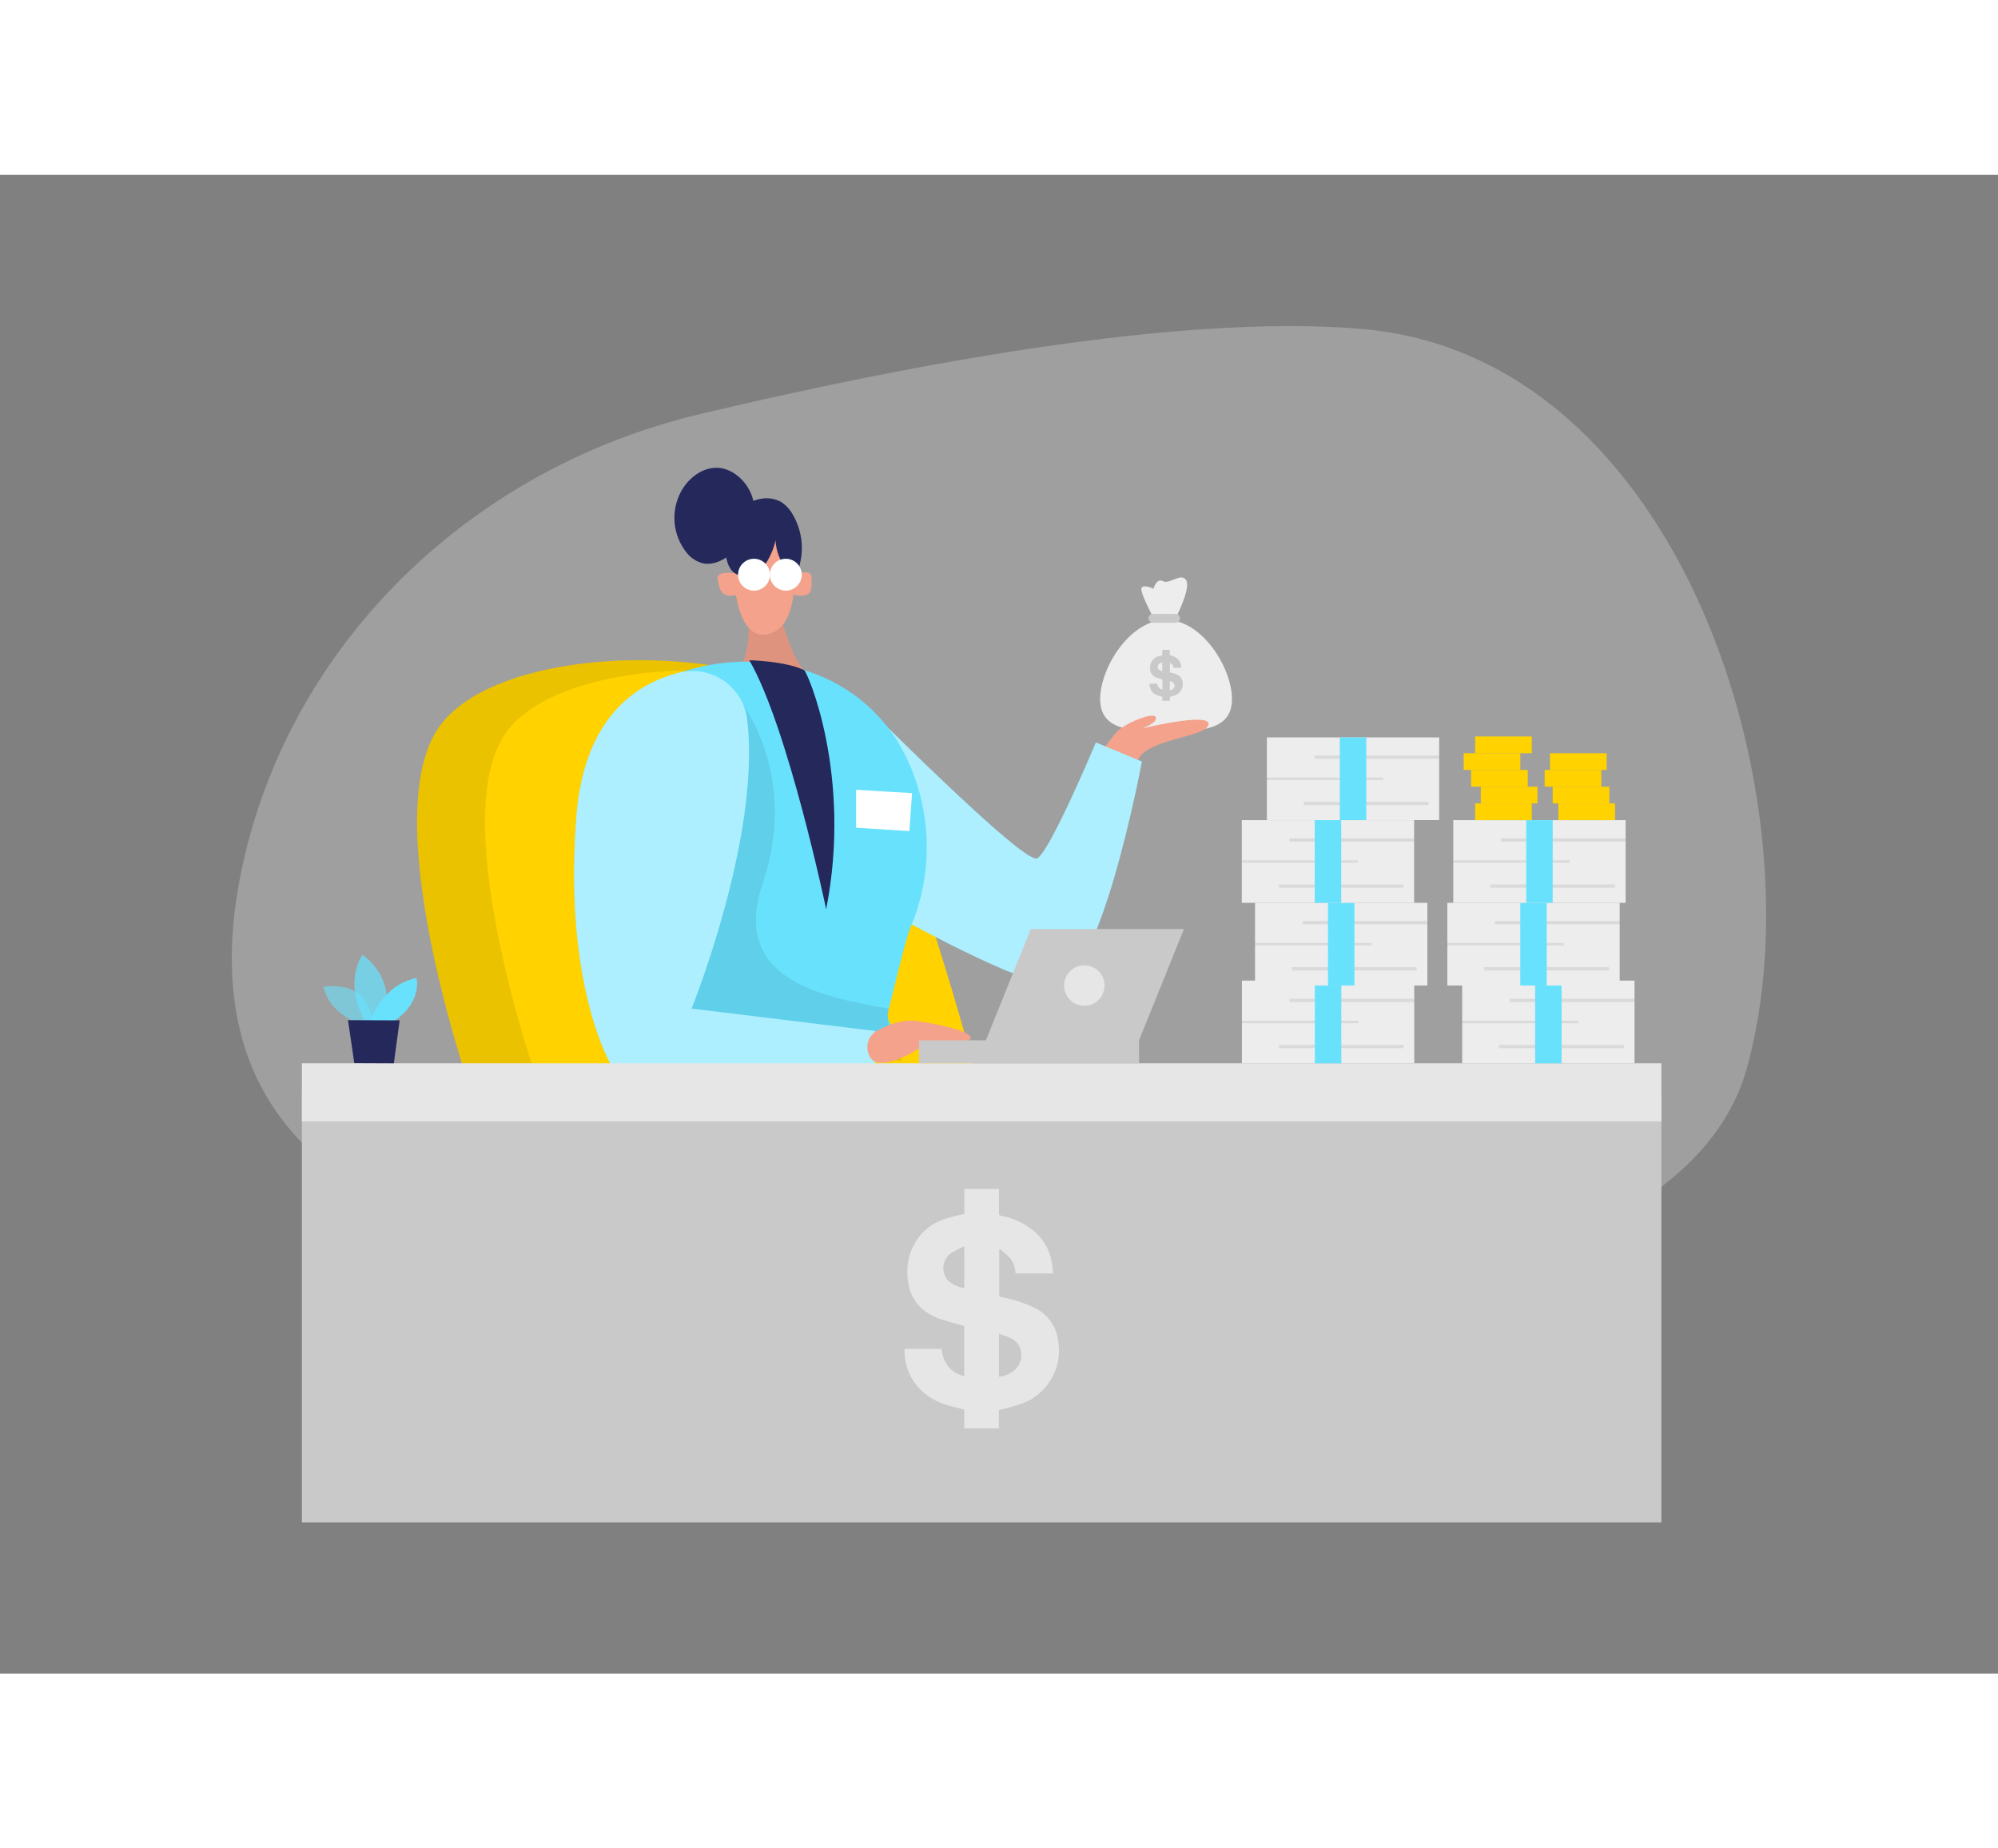 <svg id="Layer_1" data-name="Layer 1" xmlns="http://www.w3.org/2000/svg" viewBox="0 0 400 300" class="styles_logo__3Jd-a" width="200" height="185"><rect x="0" y="0" width="400" height="300" fill="#808080" stroke="none"/><path d="M140.09,47.9c-45,10.71-80.56,44.51-91,88-7.76,32.35-1,65.71,51.25,77.84C213.21,240,335.11,231.3,349.72,178.85s-12.5-142.45-77-148C235.94,27.67,180.78,38.22,140.09,47.9Z" fill="#e6e6e6" opacity="0.3"/><path d="M246.64,104.93c0,6.16-5.91,6.48-13.2,6.48s-13.19-.32-13.19-6.48,5.9-15.85,13.19-15.85S246.64,98.76,246.64,104.93Z" fill="#ededed"/><path d="M220.25,116a37.77,37.77,0,0,1,3.37-4.54c1.52-1.6,7.12-4,7.74-2.93s-2.76,2.31-2.76,2.31,13.87-3.38,13.34-.8-12.26,2.81-14.13,7.09-.9,2.24-.9,2.24Z" fill="#f4a28c"/><path d="M197.13,186.69,95.19,186.2s-19.89-55.56-7.77-74.94C96.12,97.33,128.89,94,151.15,100c8.74,2.34,15.85,6.12,19.26,11.24,10.29,15.48,22.43,59.25,25.82,71.94C196.8,185.43,197.13,186.69,197.13,186.69Z" fill="#ffd200"/><path d="M197.13,186.69,95.19,186.2s-19.89-55.56-7.77-74.94C96.12,97.33,128.89,94,151.15,100c8.74,2.34,15.85,6.12,19.26,11.24,10.29,15.48,22.43,59.25,25.82,71.94C196.8,185.43,197.13,186.69,197.13,186.69Z" opacity="0.08"/><path d="M196.23,183.2l-88.17-.41s-18.66-52.16-7.29-70.35c7-11.21,30.62-15.09,50.38-12.42,8.74,2.34,15.85,6.12,19.26,11.24C180.7,126.74,192.84,170.51,196.23,183.2Z" fill="#ffd200"/><path d="M144.1,58.68c-3.49-.39-6.75,2.29-8.14,5.51a11.12,11.12,0,0,0,1.55,11.49,5.85,5.85,0,0,0,3.59,2.15,5.76,5.76,0,0,0,2.53-.34c3.72-1.3,6.37-5.92,7.19-9.62C151.7,63.88,148.1,59.12,144.1,58.68Z" fill="#24285b"/><path d="M147.49,100.5c1.11-1.88,3.26-6.69,2.09-14.15l6.11.08s2.8,11.07,5.84,13.35l-.05.07Z" fill="#f4a28c"/><path d="M147.49,100.5c1.11-1.88,3.26-6.69,2.09-14.15l6.11.08s2.8,11.07,5.84,13.35l-.05.07Z" opacity="0.09"/><path d="M158.74,76.85s2,13.45-5,15.09-7-14-7-14-.34-8.15,3.74-9.36S159.12,67,158.74,76.85Z" fill="#f4a28c"/><path d="M159,80s3.58-1.3,3.48.59.65,4.37-3.63,3.47Z" fill="#f4a28c"/><path d="M147.67,79.82s-4.36-.77-4,1.1.56,4.35,4.69,2.91Z" fill="#f4a28c"/><path d="M159.42,79.51a1,1,0,0,1-.87.31A2,2,0,0,1,157.5,79a10,10,0,0,1-2.23-5.86,14.07,14.07,0,0,1-1.75,4.32,5.93,5.93,0,0,1-3.7,2.67c-4.56.88-4.73-4.35-4.67-7.52,0-2.06.29-4.45,1.85-6a3.8,3.8,0,0,1,2.39-1c1.11-.2,2.14-.68,3.27-.81a6,6,0,0,1,3.75.7,6.91,6.91,0,0,1,2.21,2.35,13.2,13.2,0,0,1,1.52,10A3.36,3.36,0,0,1,159.42,79.51Z" fill="#24285b"/><path d="M171.39,104.38c.42.31,33.64,33.9,36.27,32.44s11.74-23.2,11.74-23.2l9.2,3.82s-8.6,46.47-18.1,44.84S177,147,177,147Z" fill="#68e1fd"/><path d="M171.39,104.38c.42.31,33.64,33.9,36.27,32.44s11.74-23.2,11.74-23.2l9.2,3.82s-8.6,46.47-18.1,44.84S177,147,177,147Z" fill="#fff" opacity="0.46"/><path d="M131.83,146.91c2.81,9.84,6.09,19.54,8.79,27.06,16.31.48,39.43,5,39.9-.38.27-2.91-3.74-2.65-2.59-6.67.68-2.38,3.26-13.72,4.39-16.39,6.17-14.57,2.75-30.15-4.26-39.5-11.67-15.54-33.53-16.84-48.35-8.52C122.49,106.56,126.16,127,131.83,146.91Z" fill="#68e1fd"/><path d="M161,99.15c.7.47,9.65,21.12,4.4,47.86,0,0-7.66-36.56-15.39-49.85C150,97.16,157.17,97.3,161,99.15Z" fill="#24285b"/><path d="M129.49,152.46l5.29,21,5.84.5,39.89,3.42c.26-2.91-3.73-6.45-2.58-10.47-14.36-2.45-31.63-6.22-25.21-25.18,7.07-20.87-3.77-35.29-3.77-35.29l-17.12,40.46Z" opacity="0.08"/><path d="M149.56,108.91a11,11,0,0,0-13.5-9.28c-8.45,2.1-19.07,8.74-20.65,28.66-2.69,33.81,6.88,49.77,6.88,49.77h52.92v-6.68l-36.76-4.49S152.46,132.21,149.56,108.91Z" fill="#68e1fd"/><path d="M149.56,108.91a11,11,0,0,0-13.5-9.28c-8.45,2.1-19.07,8.74-20.65,28.66-2.69,33.81,6.88,49.77,6.88,49.77h52.92v-6.68l-36.76-4.49S152.46,132.21,149.56,108.91Z" fill="#fff" opacity="0.46"/><rect x="60.44" y="184.2" width="272.17" height="85.54" fill="#c9c9c9"/><rect x="60.44" y="177.84" width="272.17" height="11.63" fill="#e6e6e6"/><path d="M72.29,170s-6.2-1.69-7.54-7.46c0,0,9.6-1.94,9.88,8Z" fill="#68e1fd" opacity="0.58"/><path d="M73.05,169.37s-4.33-6.85-.52-13.25c0,0,7.31,4.64,4.06,13.26Z" fill="#68e1fd" opacity="0.73"/><path d="M74.17,169.37s2.29-7.23,9.21-8.6c0,0,1.29,4.7-4.48,8.62Z" fill="#68e1fd"/><polygon points="69.67 169.21 70.93 177.81 78.85 177.84 80.01 169.25 69.67 169.21" fill="#24285b"/><path d="M175.13,171.6s4.21-2.67,8-2.25,13.65,2.39,10.61,4.07-7.77.14-9.68,1.41-8.37,4.77-9.92,1.68A3.82,3.82,0,0,1,175.13,171.6Z" fill="#f4a28c"/><polygon points="206.36 150.96 197.38 173.24 183.98 173.24 183.98 177.84 228.04 177.84 228.04 173.24 237.03 150.96 206.36 150.96" fill="#c9c9c9"/><path d="M182.59,123.76c-.4,0-11.2-.67-11.2-.67v7.6l10.67.67Z" fill="#fff"/><rect x="248.63" y="161.29" width="34.5" height="16.55" fill="#ededed"/><rect x="258.17" y="164.93" width="24.96" height="0.66" opacity="0.08"/><rect x="256.03" y="174.16" width="24.96" height="0.66" opacity="0.08"/><rect x="248.63" y="169.32" width="23.3" height="0.5" opacity="0.08"/><rect x="263.23" y="161.29" width="5.3" height="16.55" fill="#68e1fd"/><rect x="251.26" y="145.72" width="34.5" height="16.55" fill="#ededed"/><rect x="260.8" y="149.36" width="24.96" height="0.66" opacity="0.08"/><rect x="258.66" y="158.6" width="24.96" height="0.66" opacity="0.08"/><rect x="251.26" y="153.75" width="23.3" height="0.5" opacity="0.08"/><rect x="265.86" y="145.72" width="5.3" height="16.55" fill="#68e1fd"/><rect x="248.61" y="129.17" width="34.5" height="16.55" fill="#ededed"/><rect x="258.15" y="132.81" width="24.96" height="0.66" opacity="0.08"/><rect x="256.01" y="142.04" width="24.96" height="0.66" opacity="0.08"/><rect x="248.61" y="137.2" width="23.3" height="0.5" opacity="0.08"/><rect x="263.21" y="129.17" width="5.3" height="16.55" fill="#68e1fd"/><rect x="292.73" y="161.29" width="34.5" height="16.55" fill="#ededed"/><rect x="302.27" y="164.93" width="24.96" height="0.66" opacity="0.08"/><rect x="300.13" y="174.16" width="24.96" height="0.66" opacity="0.08"/><rect x="292.73" y="169.32" width="23.3" height="0.5" opacity="0.08"/><rect x="307.33" y="161.29" width="5.3" height="16.55" fill="#68e1fd"/><rect x="289.76" y="145.72" width="34.5" height="16.55" fill="#ededed"/><rect x="299.3" y="149.36" width="24.96" height="0.66" opacity="0.08"/><rect x="297.16" y="158.6" width="24.96" height="0.66" opacity="0.08"/><rect x="289.76" y="153.75" width="23.3" height="0.5" opacity="0.08"/><rect x="304.36" y="145.72" width="5.3" height="16.55" fill="#68e1fd"/><rect x="253.63" y="112.61" width="34.5" height="16.55" fill="#ededed"/><rect x="263.17" y="116.25" width="24.96" height="0.66" opacity="0.08"/><rect x="261.03" y="125.49" width="24.96" height="0.66" opacity="0.08"/><rect x="253.63" y="120.64" width="23.3" height="0.5" opacity="0.08"/><rect x="268.23" y="112.61" width="5.3" height="16.55" fill="#68e1fd"/><rect x="290.95" y="129.17" width="34.5" height="16.55" fill="#ededed"/><rect x="300.49" y="132.81" width="24.96" height="0.66" opacity="0.08"/><rect x="298.35" y="142.04" width="24.96" height="0.66" opacity="0.08"/><rect x="290.95" y="137.2" width="23.3" height="0.5" opacity="0.08"/><rect x="305.55" y="129.17" width="5.3" height="16.55" fill="#68e1fd"/><path d="M200,203c0,1.63,0,3.25,0,4.87,0,.31.09.42.4.49a14.49,14.49,0,0,1,6.51,3,10.45,10.45,0,0,1,3.68,6.44c.12.69.17,1.39.26,2.12H203.3a5.08,5.08,0,0,0-1.12-3.12,22.74,22.74,0,0,0-2-1.76l-.13.11v9.37l.81.2a26.78,26.78,0,0,1,5.91,1.89,8.55,8.55,0,0,1,5.12,7.14,11.15,11.15,0,0,1-2,8.17,11.28,11.28,0,0,1-5.59,4.15c-1.39.48-2.84.8-4.33,1.21v3.65h-6.93v-3.76c-1.4-.38-2.74-.67-4-1.11a11.71,11.71,0,0,1-6.18-4.63,11.42,11.42,0,0,1-1.78-6.43h7.41c.34,2.75,1.68,4.72,4.54,5.49V230.43c-1.41-.4-2.82-.78-4.22-1.22a10.72,10.72,0,0,1-4.53-2.53,8.54,8.54,0,0,1-2.39-4.67,12,12,0,0,1,.46-6.45,10.76,10.76,0,0,1,6.51-6.46,33,33,0,0,1,3.74-1,4.17,4.17,0,0,1,.46-.09V203Zm0,37.6a6,6,0,0,0,3.11-1.35,4,4,0,0,0,.64-5.29c-1-1.17-2.39-1.48-3.75-2Zm-6.95-26.11a20.63,20.63,0,0,0-2.66,1.36,3.71,3.71,0,0,0-.44,5.64,8.15,8.15,0,0,0,3.1,1.39Z" fill="#e6e6e6"/><path d="M234.19,95.08v1c0,.07,0,.09.08.1a3.18,3.18,0,0,1,1.4.66,2.25,2.25,0,0,1,.8,1.38c0,.15,0,.3.05.46H234.9a1.06,1.06,0,0,0-.24-.67,4,4,0,0,0-.44-.38l0,0v2l.17,0a6.08,6.08,0,0,1,1.27.41,1.86,1.86,0,0,1,1.11,1.54,2.41,2.41,0,0,1-1.63,2.65c-.3.11-.61.18-.93.27v.78H232.7v-.81c-.3-.08-.59-.14-.87-.24a2.42,2.42,0,0,1-1.72-2.38h1.6a1.25,1.25,0,0,0,1,1.18V101l-.91-.26a2.28,2.28,0,0,1-1-.55,1.82,1.82,0,0,1-.51-1,2.53,2.53,0,0,1,.1-1.39,2.27,2.27,0,0,1,1.4-1.39,7.4,7.4,0,0,1,.81-.21l.09,0V95.08Zm0,8.1a1.29,1.29,0,0,0,.67-.29.87.87,0,0,0,.14-1.14,1.77,1.77,0,0,0-.81-.43Zm-1.5-5.62a4.34,4.34,0,0,0-.57.29.8.8,0,0,0-.1,1.21,1.63,1.63,0,0,0,.67.3Z" fill="#c9c9c9"/><circle cx="217.08" cy="162.28" r="4.05" fill="#e6e6e6"/><rect x="295.33" y="125.82" width="11.34" height="3.35" fill="#ffd200"/><rect x="296.46" y="122.47" width="11.34" height="3.35" fill="#ffd200"/><rect x="294.52" y="119.12" width="11.34" height="3.35" fill="#ffd200"/><rect x="293.03" y="115.77" width="11.34" height="3.35" fill="#ffd200"/><rect x="295.33" y="112.42" width="11.34" height="3.35" fill="#ffd200"/><rect x="311.98" y="125.82" width="11.34" height="3.35" transform="translate(635.31 254.99) rotate(-180)" fill="#ffd200"/><rect x="310.85" y="122.47" width="11.34" height="3.35" transform="translate(633.04 248.29) rotate(-180)" fill="#ffd200"/><rect x="309.24" y="119.12" width="11.34" height="3.35" transform="translate(629.82 241.59) rotate(-180)" fill="#ffd200"/><rect x="310.31" y="115.77" width="11.34" height="3.35" transform="translate(631.96 234.89) rotate(-180)" fill="#ffd200"/><circle cx="150.95" cy="80.04" r="3.19" fill="#fff"/><circle cx="157.32" cy="80.04" r="3.19" fill="#fff"/><path d="M231.42,89.65s-3.08-5.73-2.93-6.8,2.45,0,2.45,0,.56-2.22,1.9-1.51,3.71-1.88,4.66-.14-2.37,8-2.37,8Z" fill="#ededed"/><rect x="229.92" y="87.88" width="6.32" height="1.78" rx="0.89" fill="#c9c9c9"/></svg>